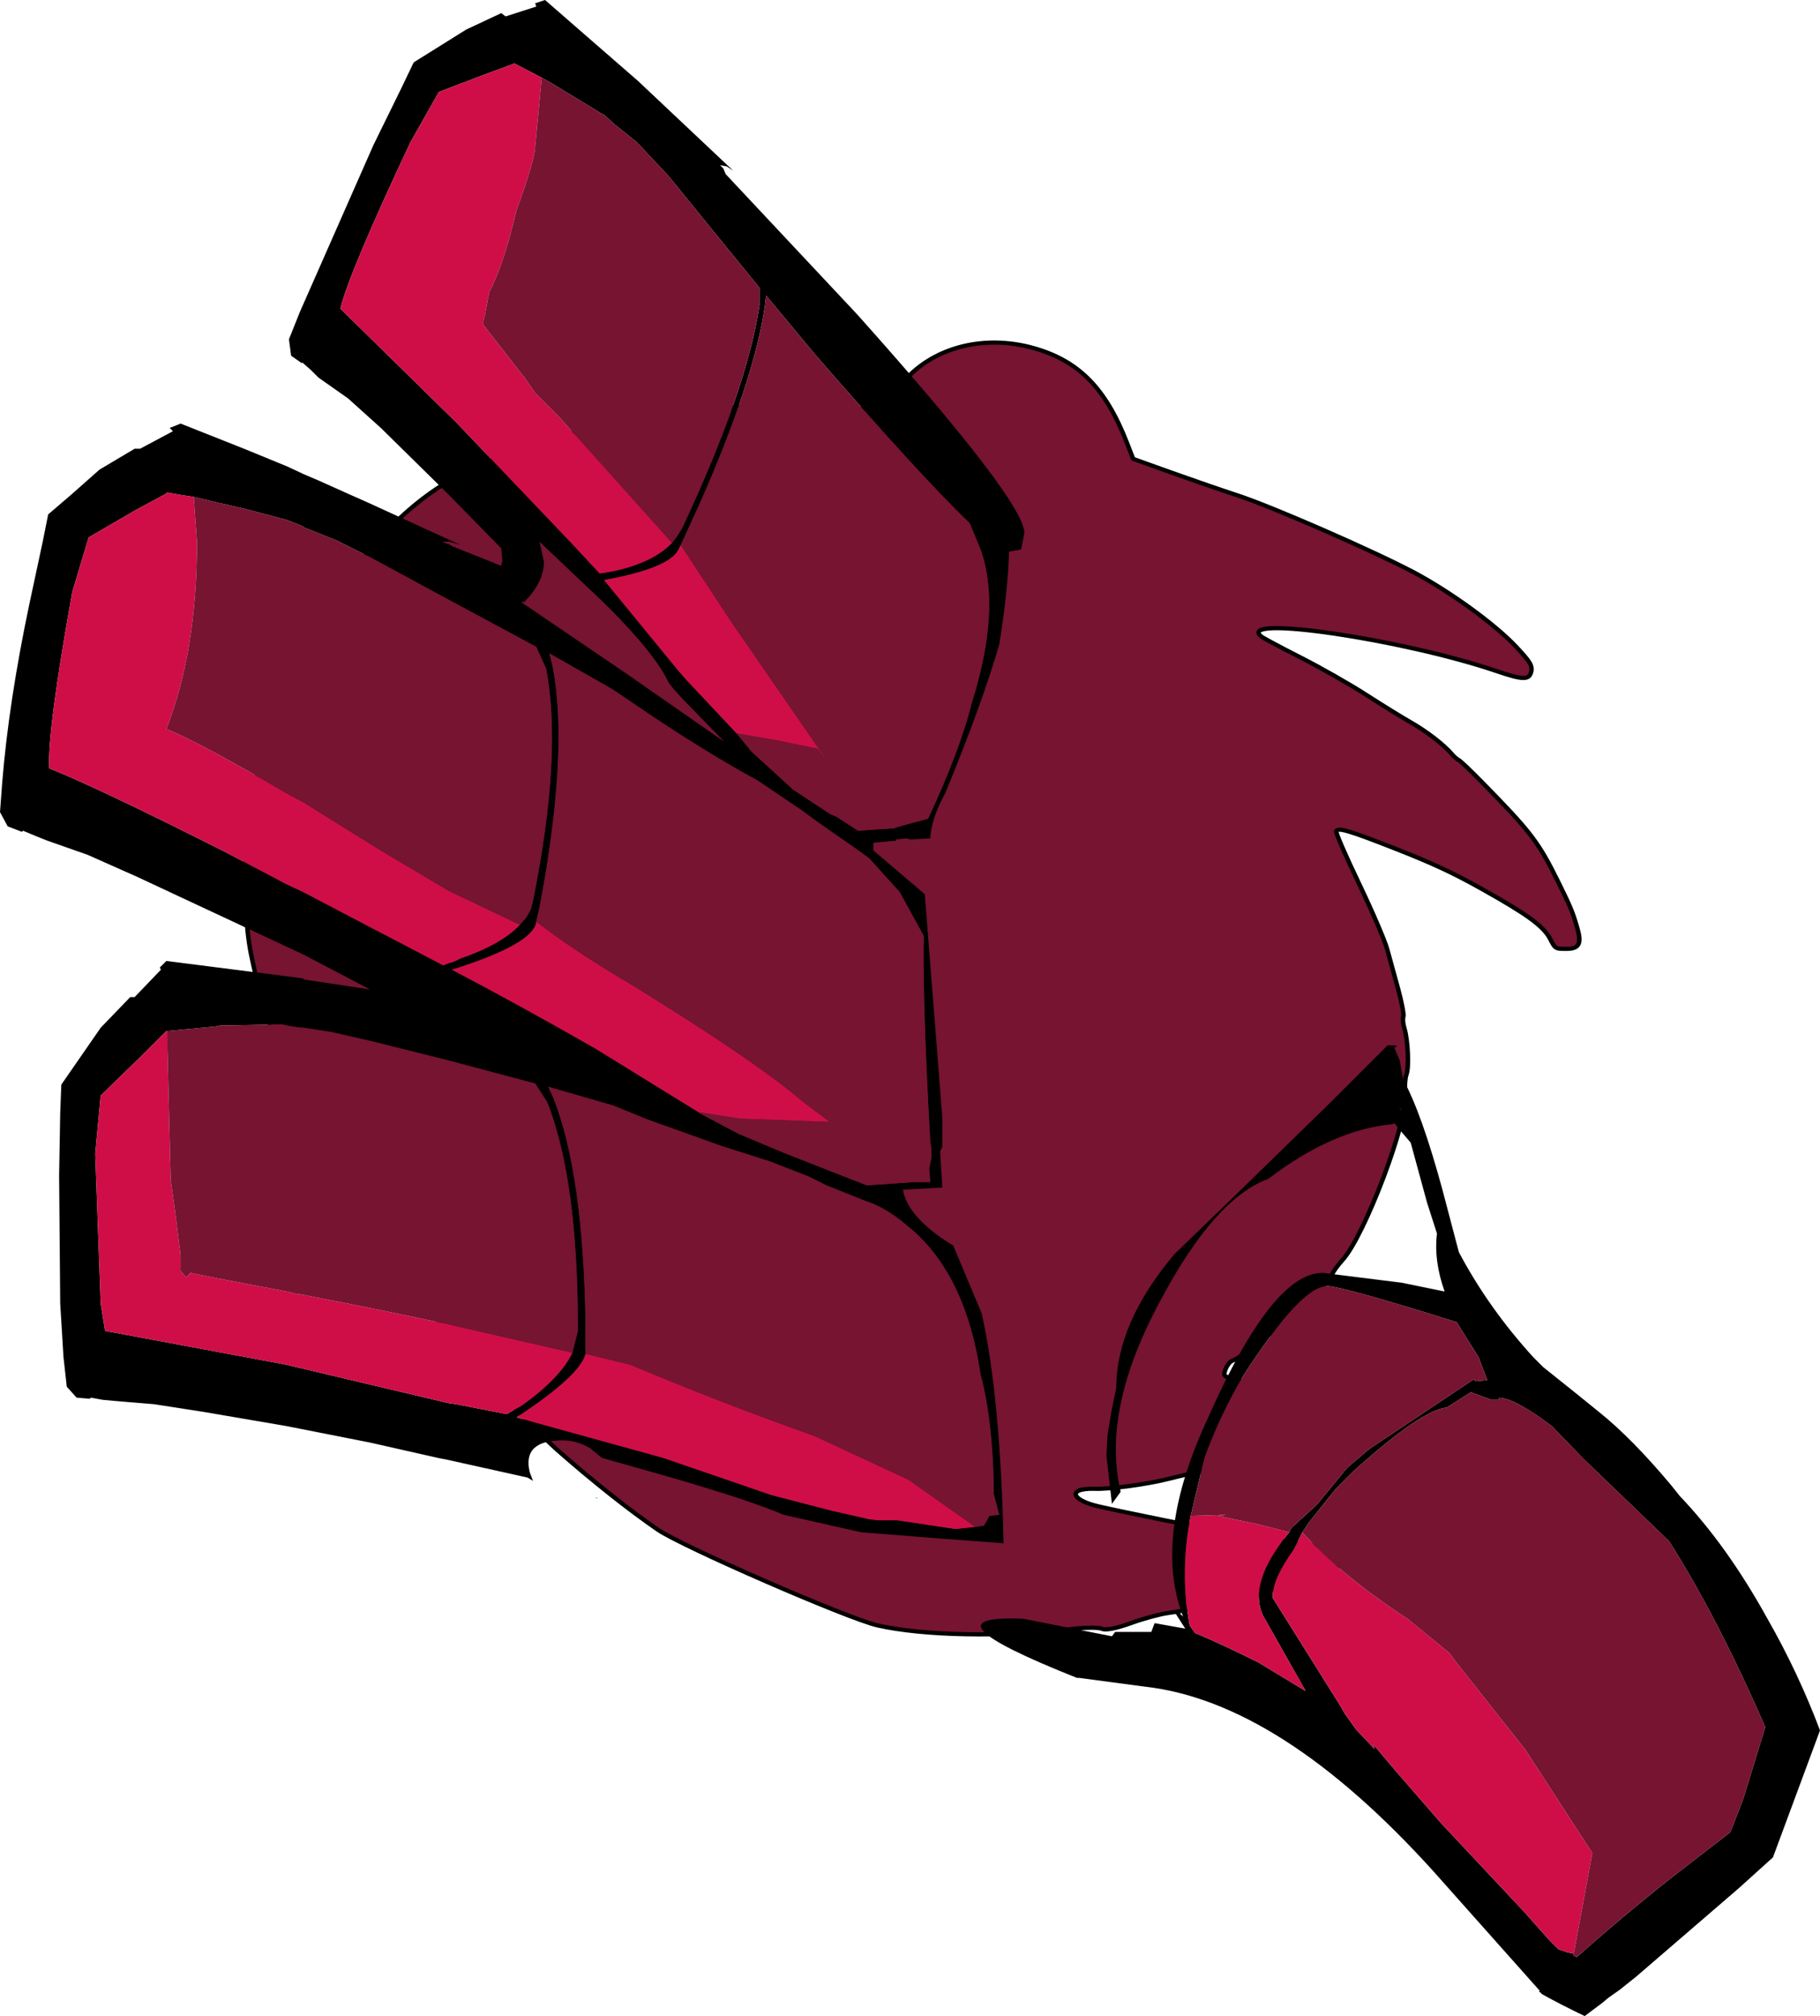 <?xml version='1.0' encoding='ASCII' standalone='yes'?>
<svg xmlns="http://www.w3.org/2000/svg" xmlns:xlink="http://www.w3.org/1999/xlink" version="1.1" width="8315.0px" height="9210.0px">
  <g>
    <g transform="translate( 1050,  -800) scale(1.06 1.0)  rotate(0 0 0)">
  <sodipodi:namedview xmlns:sodipodi="http://sodipodi.sourceforge.net/DTD/sodipodi-0.dtd" xmlns:inkscape="http://www.inkscape.org/namespaces/inkscape" pagecolor="#ffffff" bordercolor="#666666" borderopacity="1" objecttolerance="10" gridtolerance="10" guidetolerance="10" inkscape:pageopacity="0" inkscape:pageshadow="2" inkscape:window-width="1920" inkscape:window-height="1017" id="namedview48" showgrid="false" inkscape:zoom="0.079911252" inkscape:cx="3438.9495" inkscape:cy="5266.2848" inkscape:window-x="-8" inkscape:window-y="-8" inkscape:window-maximized="1" inkscape:current-layer="svg46" inkscape:document-rotation="0"/>
  <defs id="defs44">
    <linearGradient gradientTransform="matrix(0.94,-3.38,1.47,0.41,-2345,-2075)" gradientUnits="userSpaceOnUse" id="gradient0" spreadMethod="pad" x1="-819.2" x2="819.2">
      <stop offset="0.0" stop-color="#635b58" id="stop34"/>
      <stop offset="1.0" stop-color="#d3cebc" id="stop36"/>
    </linearGradient>
    <linearGradient gradientTransform="matrix(0.76,-3.38,1.18,0.41,-1620,-2075)" gradientUnits="userSpaceOnUse" id="gradient1" spreadMethod="pad" x1="-819.2" x2="819.2">
      <stop offset="0.0" stop-color="#635b58" id="stop39"/>
      <stop offset="1.0" stop-color="#d3cebc" id="stop41"/>
    </linearGradient>
    <linearGradient gradientTransform="matrix(0.94,-3.38,1.47,0.41,3960,-7135)" gradientUnits="userSpaceOnUse" id="gradient0-3" spreadMethod="pad" x1="-819.2" x2="819.2">
      <stop offset="0.0" stop-color="#635b58" id="stop26"/>
      <stop offset="1.0" stop-color="#d3cebc" id="stop28"/>
    </linearGradient>
    <linearGradient gradientTransform="matrix(0.96,-3.51,1.5,0.42,7060,-625)" gradientUnits="userSpaceOnUse" id="gradient0-5" spreadMethod="pad" x1="-819.2" x2="819.2">
      <stop offset="0.0" stop-color="#635b58" id="stop34-0"/>
      <stop offset="1.0" stop-color="#d3cebc" id="stop36-1"/>
    </linearGradient>
    <linearGradient gradientTransform="matrix(0.67,-2.44,1.04,0.29,7040,440)" gradientUnits="userSpaceOnUse" id="gradient1-8" spreadMethod="pad" x1="-819.2" x2="819.2">
      <stop offset="0.0" stop-color="#635b58" id="stop39-2"/>
      <stop offset="1.0" stop-color="#d3cebc" id="stop41-4"/>
    </linearGradient>
    <linearGradient gradientTransform="matrix(0.94,-3.38,1.47,0.41,-7059.505,-5689.331)" gradientUnits="userSpaceOnUse" id="gradient0-7" spreadMethod="pad" x1="-819.2" x2="819.2">
      <stop offset="0.0" stop-color="#635b58" id="stop22"/>
      <stop offset="1.0" stop-color="#d3cebc" id="stop24"/>
    </linearGradient>
    <linearGradient gradientTransform="matrix(0.96,-3.51,1.5,0.42,7060,-625)" gradientUnits="userSpaceOnUse" id="gradient0-0" spreadMethod="pad" x1="-819.2" x2="819.2">
      <stop offset="0.0" stop-color="#635b58" id="stop34-4"/>
      <stop offset="1.0" stop-color="#d3cebc" id="stop36-4"/>
    </linearGradient>
    <linearGradient gradientTransform="matrix(0.67,-2.44,1.04,0.29,7040,440)" gradientUnits="userSpaceOnUse" id="gradient1-4" spreadMethod="pad" x1="-819.2" x2="819.2">
      <stop offset="0.0" stop-color="#635b58" id="stop39-3"/>
      <stop offset="1.0" stop-color="#d3cebc" id="stop41-8"/>
    </linearGradient>
  </defs>
  <path style="color:#000000;font-style:normal;font-variant:normal;font-weight:normal;font-stretch:normal;font-size:medium;line-height:normal;font-family:sans-serif;font-variant-ligatures:normal;font-variant-position:normal;font-variant-caps:normal;font-variant-numeric:normal;font-variant-alternates:normal;font-variant-east-asian:normal;font-feature-settings:normal;font-variation-settings:normal;text-indent:0;text-align:start;text-decoration:none;text-decoration-line:none;text-decoration-style:solid;text-decoration-color:#000000;letter-spacing:normal;word-spacing:normal;text-transform:none;writing-mode:lr-tb;direction:ltr;text-orientation:mixed;dominant-baseline:auto;baseline-shift:baseline;text-anchor:start;white-space:normal;shape-padding:0;shape-margin:0;inline-size:0;clip-rule:nonzero;display:inline;overflow:visible;visibility:visible;isolation:auto;mix-blend-mode:normal;color-interpolation:sRGB;color-interpolation-filters:linearRGB;solid-color:#000000;solid-opacity:1;vector-effect:none;fill:#761432;fill-opacity:1;fill-rule:nonzero;stroke:none;stroke-width:19.022;stroke-linecap:butt;stroke-linejoin:miter;stroke-miterlimit:4;stroke-dasharray:none;stroke-dashoffset:0;stroke-opacity:1;color-rendering:auto;image-rendering:auto;shape-rendering:auto;text-rendering:auto;enable-background:accumulate;stop-color:#000000" d="m 4832.286,7890 c -9.379,-16.393 -24.149,-21.167 -69.798,-22.56 -31.846,-0.972 -102.683,-9.507 -157.417,-18.968 -54.733,-9.461 -136.499,-22.909 -181.702,-29.883 -45.203,-6.975 -107.78,-16.665 -139.061,-21.533 -60.604,-9.433 -434.265,-89.486 -543.203,-116.376 -78.766,-19.443 -117.584,-53.381 -81.534,-71.283 11.675,-5.798 41.224,-9.516 65.666,-8.264 63.525,3.255 229.4,-20.338 324.199,-46.112 44.581,-12.12 106.839,-27.166 138.352,-33.434 116.778,-23.228 268.942,-63.511 271.92,-71.987 1.691,-4.812 46.726,-25.467 100.078,-45.9 87.576,-33.54 168.763,-71.466 256.651,-119.891 30.809,-16.976 31.039,-17.734 15.464,-51.164 -12.409,-26.634 -28.68,-39.354 -75.641,-59.135 -32.907,-13.861 -75.934,-24.759 -95.615,-24.217 -50.424,1.387 -267.023,-30.103 -328.569,-47.769 -50.607,-14.526 -51.275,-15.3 -40.27,-46.623 6.155,-17.518 18.898,-34.738 28.318,-38.266 19.402,-7.266 48.626,-28.638 105.207,-76.941 21.453,-18.314 58.568,-47.358 82.478,-64.541 23.91,-17.184 49.322,-37.199 56.47,-44.48 17.772,-18.099 80.758,-83.594 133.976,-139.311 24.244,-25.383 47.62,-56.224 51.946,-68.537 4.326,-12.312 24.757,-42.2 45.403,-66.418 96.15,-112.786 282.732,-635.35 270.447,-757.443 -3.23,-32.102 -1.006,-72.3 4.943,-89.328 12.175,-34.841 7.198,-157.159 -8.644,-212.538 -5.74,-20.066 -7.782,-44.069 -4.539,-53.34 3.244,-9.271 -6.814,-65.952 -22.352,-125.956 -15.537,-60.004 -36.775,-141.851 -47.194,-181.882 -10.419,-40.031 -65.061,-174.731 -121.426,-299.332 -56.365,-124.602 -100.524,-232.182 -98.13,-239.068 6.691,-19.27 55.589,-3.713 269.72,85.811 149.731,62.6 236.315,105.585 357.522,177.495 198.545,117.793 266.246,170.279 294.773,228.529 21.94,44.798 22.73,45.319 68.839,45.394 55.337,0.09 67.463,-22.734 48.909,-92.052 -20.012,-74.769 -28.867,-97.581 -82.779,-213.274 -86.238,-185.061 -116.826,-227.389 -333.101,-460.944 -46.396,-50.103 -89.695,-93.554 -96.22,-96.557 -6.525,-3.003 -19.099,-14.514 -27.941,-25.579 -34.595,-43.292 -110.091,-105.265 -178.324,-146.383 -39.327,-23.699 -127.111,-81.153 -195.075,-127.677 -67.964,-46.523 -194.188,-122.611 -280.498,-169.084 -86.31,-46.473 -162.605,-89.677 -169.545,-96.009 -108.778,-99.254 609.79,12.857 1013.494,158.125 115.997,41.74 141.869,42.212 150.534,2.748 5.915,-26.939 -4.275,-44.805 -64.472,-113.044 -91.111,-103.283 -288.606,-255.171 -445.735,-342.805 -175.483,-97.869 -607.439,-297.716 -752.347,-348.076 -68.004,-23.634 -197.745,-71.079 -288.313,-105.432 l -164.67,-62.46 -26.962,-73.45 c -92.23,-251.255 -207.954,-375.313 -404.226,-433.337 -246.319,-72.82 -496.128,20.165 -604.398,224.971 -13.596,25.719 -29.662,50.075 -35.702,54.126 -6.04,4.05 -81.21,2.375 -167.043,-3.723 -619.934,-44.044 -1181.329,56.641 -1643.646,294.783 -217.805,112.194 -415.762,322.037 -607.046,643.497 -82.57,138.763 -97.371,172.65 -188.577,431.755 -92.162,261.82 -130.211,405.64 -134.46,508.23 -0.861,20.776 -6.492,90.281 -12.513,154.457 -11.076,118.031 -0.319,342.562 21.969,458.562 48.671,253.316 111.367,441.081 269.317,806.561 142.548,329.841 296.507,570.616 634.373,992.086 38.229,47.689 79.852,99.946 92.495,116.127 52.614,67.338 257.796,290.765 322.974,351.695 150.031,140.25 310.869,275.533 434.169,365.184 106.216,77.23 821.03,407.265 947.87,437.639 198.234,47.47 539.031,54.354 831.345,16.791 59.397,-7.633 119.947,-8.376 134.555,-1.653 17.501,8.055 60.637,-0.772 126.466,-25.88 54.948,-20.958 126.758,-41.601 159.576,-45.874 81.586,-10.622 325.821,-65.855 394.322,-89.175 30.804,-10.487 99.101,-30.945 151.772,-45.461 52.67,-14.517 114.01,-37.176 136.309,-50.354 22.3,-13.178 56.644,-31.366 76.32,-40.418 41.984,-19.315 45.454,-25.586 29.548,-53.389 z" id="path856"/>
  <path style="color:#000000;font-style:normal;font-variant:normal;font-weight:normal;font-stretch:normal;font-size:medium;line-height:normal;font-family:sans-serif;font-variant-ligatures:normal;font-variant-position:normal;font-variant-caps:normal;font-variant-numeric:normal;font-variant-alternates:normal;font-variant-east-asian:normal;font-feature-settings:normal;font-variation-settings:normal;text-indent:0;text-align:start;text-decoration:none;text-decoration-line:none;text-decoration-style:solid;text-decoration-color:#000000;letter-spacing:normal;word-spacing:normal;text-transform:none;writing-mode:lr-tb;direction:ltr;text-orientation:mixed;dominant-baseline:auto;baseline-shift:baseline;text-anchor:start;white-space:normal;shape-padding:0;shape-margin:0;inline-size:0;clip-rule:nonzero;display:inline;overflow:visible;visibility:visible;isolation:auto;mix-blend-mode:normal;color-interpolation:sRGB;color-interpolation-filters:linearRGB;solid-color:#000000;solid-opacity:1;vector-effect:none;fill:#000000;fill-opacity:1;fill-rule:nonzero;stroke:none;stroke-linecap:butt;stroke-linejoin:miter;stroke-miterlimit:4;stroke-dasharray:none;stroke-dashoffset:0;stroke-opacity:1;color-rendering:auto;image-rendering:auto;shape-rendering:auto;text-rendering:auto;enable-background:accumulate;stop-color:#000000" d="m 3301.734,2355.434 c -191.446,-2.209 -365.889,91.197 -452.248,254.555 -6.654,12.588 -13.955,24.903 -20.217,34.397 -3.131,4.747 -6.012,8.796 -8.33,11.734 -1.887,2.392 -2.958,3.324 -3.293,3.697 -0.533,0.2 -1.096,0.449 -1.959,0.551 -2.356,0.278 -5.937,0.519 -10.4,0.672 -8.926,0.306 -21.454,0.29 -36.482,-0.045 -30.058,-0.67 -70.2,-2.605 -112.982,-5.644 -621.361,-44.146 -1184.541,56.737 -1648.674,295.815 v 0 c -220.012,113.33 -419.035,324.713 -610.863,647.088 -82.662,138.918 -98.148,174.297 -189.375,433.461 -92.252,262.076 -130.66,406.425 -134.99,510.994 -0.826,19.938 -6.467,89.874 -12.48,153.963 -11.234,119.718 -0.512,343.568 22.098,461.244 48.792,253.947 111.871,442.811 269.928,808.539 142.868,330.583 297.592,572.513 635.682,994.262 38.216,47.672 79.898,100.006 92.422,116.035 53.715,68.748 257.594,290.736 323.973,352.787 150.279,140.482 311.274,275.914 435.072,365.928 28.052,20.397 92.32,55.147 176.391,97.492 84.071,42.346 187.418,91.825 291.416,139.842 103.998,48.017 208.633,94.566 295.287,131.045 86.654,36.479 154.618,62.788 188.154,70.818 200.432,47.997 541.385,54.675 834.771,16.975 29.332,-3.769 59.039,-5.839 82.978,-6.133 11.97,-0.147 22.509,0.153 30.701,0.869 8.193,0.716 14.363,2.207 15.688,2.817 12.645,5.82 28.974,4.682 50.992,0.176 22.018,-4.506 49.624,-13.14 82.838,-25.809 54.313,-20.716 126.725,-41.332 157.416,-45.328 83.362,-10.853 325.465,-65.537 396.158,-89.603 30.316,-10.321 98.74,-30.829 151.234,-45.297 53.291,-14.688 113.856,-36.699 138.621,-51.334 21.918,-12.952 56.356,-31.178 75.455,-39.965 21.256,-9.779 34.237,-15.634 40.83,-27.547 3.296,-5.956 3.603,-13.179 1.941,-19.533 -1.662,-6.354 -4.816,-12.458 -8.943,-19.672 -5.56,-9.719 -14.33,-17.258 -26.627,-21.232 -12.297,-3.975 -28.011,-5.406 -51.135,-6.111 -30.579,-0.933 -101.766,-9.444 -156.088,-18.834 -54.809,-9.474 -136.555,-22.918 -181.871,-29.91 -45.198,-6.974 -107.778,-16.664 -139.049,-21.531 -58.394,-9.089 -434.097,-89.483 -542.387,-116.213 -38.486,-9.5 -67.02,-22.934 -79.842,-34.145 -6.411,-5.605 -8.066,-10.007 -8.012,-11.633 0.054,-1.626 0.94,-4.113 8.271,-7.754 3.7,-1.837 13.663,-4.431 25.002,-5.857 11.339,-1.427 24.401,-2.017 35.945,-1.426 66.715,3.418 231.091,-20.307 327.182,-46.432 44.341,-12.055 106.706,-27.116 137.713,-33.283 58.646,-11.665 125.995,-27.571 179.213,-41.66 26.609,-7.044 49.659,-13.624 66.451,-19.047 8.396,-2.712 15.199,-5.115 20.324,-7.262 2.563,-1.074 4.686,-2.056 6.625,-3.193 1.899,-1.114 4.23,-1.132 6.289,-6.715 -1.423,3.84 -1.682,2.473 -0.729,1.795 1,-0.712 2.883,-1.878 5.346,-3.242 4.926,-2.729 12.239,-6.34 21.176,-10.44 17.874,-8.198 42.337,-18.417 68.848,-28.57 87.979,-33.694 169.622,-71.836 257.84,-120.443 7.724,-4.256 13.692,-7.529 18.596,-11.084 4.904,-3.556 9.231,-7.911 11.043,-13.906 1.812,-5.995 0.712,-11.929 -1.26,-17.814 -1.971,-5.886 -4.981,-12.327 -8.885,-20.705 -6.632,-14.234 -14.996,-25.738 -27.627,-35.613 -12.631,-9.875 -29.153,-18.249 -52.943,-28.27 -33.997,-14.32 -76,-25.608 -99.568,-24.959 -22.86,0.629 -90.535,-6.766 -158.484,-16.645 -67.95,-9.879 -137.829,-22.329 -167.199,-30.76 -25.271,-7.254 -37.361,-12.577 -38.666,-14.088 -0.652,-0.755 -0.76,-0.343 -0.287,-3.549 0.473,-3.206 2.294,-8.901 5.031,-16.691 2.72,-7.742 7.073,-15.748 11.607,-21.875 4.535,-6.127 9.805,-10.161 11.074,-10.637 22.201,-8.314 51.288,-30.16 108.045,-78.613 21.11,-18.021 58.28,-47.111 81.853,-64.053 v 0 c 24.159,-17.363 48.768,-36.437 57.705,-45.539 17.937,-18.267 80.831,-83.669 134.066,-139.404 12.396,-12.979 24.484,-27.248 34.145,-39.994 9.66,-12.746 16.781,-23.091 19.896,-31.959 1.409,-4.009 7.439,-14.796 15.461,-26.531 8.022,-11.735 18.133,-25.052 28.207,-36.869 25.404,-29.8 54.965,-83.844 85.945,-150.947 30.98,-67.103 63.013,-147.026 91.66,-227.258 28.647,-80.232 53.898,-160.742 71.268,-229.068 17.37,-68.327 27.178,-123.711 23.799,-157.293 -3.107,-30.883 -0.196,-71.913 4.459,-85.238 7.364,-21.073 8.432,-59.719 6.709,-102.09 -1.724,-42.37 -6.83,-86.984 -15.188,-116.201 -2.676,-9.356 -4.54,-19.894 -5.307,-28.908 -0.767,-9.014 0.03,-17.043 0.602,-18.676 2.315,-6.615 1.319,-11.249 0.551,-19.209 -0.769,-7.96 -2.243,-17.97 -4.297,-29.547 -4.109,-23.154 -10.551,-52.501 -18.377,-82.725 -15.538,-60.008 -36.776,-141.854 -47.197,-181.894 -5.576,-21.421 -21.81,-64.742 -43.873,-119.131 -22.063,-54.389 -49.855,-119.305 -78.092,-181.726 -28.143,-62.214 -53.243,-120.189 -70.967,-163.369 -8.862,-21.59 -15.885,-39.499 -20.484,-52.266 -2.3,-6.383 -3.997,-11.504 -4.977,-14.965 -0.245,-0.864 -0.301,-1.222 -0.453,-1.852 0.807,-0.246 2.166,-0.541 4.781,-0.498 6.933,0.115 19.945,2.754 39.49,8.973 39.09,12.437 104.857,38.676 211.865,83.414 149.506,62.506 235.411,105.156 356.338,176.9 198.295,117.645 264.178,169.593 291.084,224.531 10.983,22.426 16.744,35.366 28.662,43.225 11.918,7.859 25.613,7.461 48.703,7.498 14.489,0.024 26.646,-1.37 36.928,-5.195 10.282,-3.825 18.717,-10.567 23.65,-19.852 9.867,-18.57 7.013,-43.566 -2.465,-78.977 -20.069,-74.979 -29.4,-99.065 -83.346,-214.83 -86.367,-185.339 -118.384,-229.743 -334.744,-463.391 -23.269,-25.128 -45.75,-48.577 -63.303,-66.191 -8.777,-8.807 -16.31,-16.149 -22.17,-21.574 -2.93,-2.712 -5.434,-4.939 -7.553,-6.695 -2.119,-1.756 -3.238,-2.912 -6.195,-4.274 -1.178,-0.542 -5.965,-3.846 -10.656,-8.141 -4.691,-4.295 -9.779,-9.663 -13.832,-14.734 -36.045,-45.105 -111.649,-106.894 -180.844,-148.592 -38.865,-23.421 -126.785,-80.95 -194.611,-127.379 -68.505,-46.893 -194.644,-122.917 -281.361,-169.609 -43.102,-23.208 -83.711,-45.604 -114.359,-62.959 -15.324,-8.678 -28.165,-16.1 -37.533,-21.701 -4.684,-2.801 -8.503,-5.151 -11.277,-6.936 -2.774,-1.785 -4.823,-3.382 -4.475,-3.064 -6,-5.475 -7.86,-9.642 -7.963,-10.41 -0.103,-0.768 -0.864,-0.185 2.285,-2.117 6.299,-3.864 26.571,-7.957 55.156,-8.533 57.171,-1.153 149.248,8.005 257.211,24.85 215.927,33.689 496.28,98.022 697.174,170.31 58.2,20.942 93.667,31.93 118.564,32.385 12.449,0.227 23.015,-2.603 30.646,-9.391 7.631,-6.788 11.454,-16.318 13.834,-27.156 3.297,-15.017 1.631,-30.07 -8.473,-47.785 -10.103,-17.715 -27.962,-39.361 -58.156,-73.59 -92.561,-104.927 -289.983,-256.559 -448.234,-344.818 -176.471,-98.42 -607.115,-297.757 -753.857,-348.754 -67.819,-23.57 -197.595,-71.027 -288.062,-105.342 l -160.611,-60.92 -25.467,-69.373 c -92.768,-252.72 -211.625,-380.401 -410.457,-439.182 -54.711,-16.174 -109.649,-24.288 -163.254,-24.906 z m -0.145,18.953 c 51.791,0.634 104.952,8.511 158.006,24.195 193.713,57.267 306.302,177.705 397.994,427.494 l 28.457,77.525 168.73,64 v 0 c 90.67,34.392 220.374,81.825 288.562,105.523 v 0 c 143.074,49.723 576.342,250.081 750.836,347.399 156.007,87.008 353.574,239.153 443.234,340.791 30.002,34.01 47.336,55.417 55.898,70.43 8.562,15.013 9.034,22.361 6.416,34.283 -1.953,8.894 -4.613,14.103 -7.895,17.021 -3.281,2.919 -8.058,4.761 -17.66,4.586 -19.204,-0.351 -54.672,-10.468 -112.469,-31.266 -202.81,-72.979 -483.593,-137.335 -700.682,-171.205 -108.544,-16.935 -200.945,-26.276 -260.527,-25.074 -29.791,0.601 -50.965,2.9 -64.719,11.336 -6.877,4.218 -12.319,12.427 -11.193,20.85 1.125,8.423 6.399,15.012 13.996,21.943 2.083,1.901 3.938,3.038 7.002,5.01 3.064,1.971 7.015,4.399 11.809,7.266 9.586,5.732 22.516,13.202 37.922,21.926 30.812,17.448 71.505,39.891 114.713,63.156 85.903,46.253 212.213,122.404 279.637,168.557 68.102,46.618 155.749,103.998 195.537,127.975 67.27,40.538 142.656,102.695 175.803,144.174 v 0 c 4.79,5.994 10.41,11.911 15.848,16.889 5.437,4.978 10.2,8.93 15.547,11.391 -1.326,-0.61 0.335,0.25 2.014,1.641 1.679,1.391 3.992,3.442 6.764,6.008 5.544,5.133 12.958,12.347 21.621,21.041 17.326,17.387 39.693,40.715 62.82,65.689 216.189,233.463 245.348,273.716 331.457,458.5 53.878,115.62 62.257,137.158 82.213,211.717 9.076,33.907 9.435,54.982 4.043,65.131 -2.696,5.074 -6.511,8.356 -13.486,10.951 -6.976,2.595 -17.084,4.021 -30.264,4 -23.019,-0.037 -32.774,-0.735 -38.264,-4.356 -5.49,-3.62 -11.092,-13.339 -22.049,-35.711 -30.149,-61.561 -99.667,-114.584 -298.463,-232.525 -121.485,-72.075 -208.748,-115.395 -358.705,-178.09 -107.122,-44.786 -172.871,-71.087 -213.435,-83.992 -20.282,-6.453 -34.133,-9.686 -44.941,-9.865 -5.404,-0.09 -10.26,0.574 -14.668,2.863 -4.408,2.289 -7.838,6.546 -9.328,10.838 -1.523,4.384 -0.602,5.431 -0.301,7.182 0.301,1.751 0.753,3.554 1.351,5.668 1.197,4.228 2.999,9.615 5.383,16.232 4.768,13.235 11.859,31.3 20.783,53.041 17.848,43.482 43.011,101.597 71.232,163.984 28.128,62.18 55.841,126.918 77.795,181.037 21.954,54.119 38.248,98.162 43.092,116.772 10.417,40.022 31.655,121.871 47.191,181.871 7.711,29.781 14.069,58.776 18.062,81.281 1.997,11.253 3.401,20.901 4.092,28.051 0.69,7.15 -0.265,13.079 0.428,11.1 -2.672,7.638 -2.478,16.246 -1.6,26.568 0.878,10.322 2.907,21.817 5.971,32.527 7.484,26.163 12.789,70.399 14.471,111.742 1.682,41.344 -0.849,81.275 -5.66,95.043 v 0 c -7.242,20.731 -8.781,60.094 -5.428,93.416 2.764,27.465 -6.145,83.186 -23.309,150.703 -17.164,67.517 -42.264,147.588 -70.746,227.357 -28.482,79.769 -60.353,159.268 -91.016,225.682 -30.662,66.414 -60.482,119.985 -83.152,146.578 v 0 c -10.571,12.4 -20.999,26.135 -29.436,38.477 -8.436,12.341 -14.786,22.656 -17.703,30.959 -1.21,3.445 -7.939,14.677 -17.109,26.775 -9.17,12.099 -20.893,25.942 -32.74,38.346 -53.2,55.698 -116.279,121.286 -133.885,139.217 -5.36,5.458 -31.573,26.415 -55.234,43.42 -24.247,17.425 -61.307,46.422 -83.103,65.029 -56.404,48.152 -85.764,69.05 -102.367,75.268 -8.151,3.052 -13.963,9.393 -19.693,17.137 -5.731,7.744 -10.827,17.106 -14.262,26.883 -2.765,7.871 -4.989,14.019 -5.904,20.221 -0.915,6.202 0.244,13.591 4.709,18.76 8.93,10.338 22.478,12.665 47.815,19.938 32.177,9.236 101.368,21.363 169.711,31.299 68.343,9.936 134.18,17.594 161.744,16.836 15.793,-0.434 59.845,10.073 91.662,23.475 23.171,9.76 38.265,17.636 48.611,25.725 10.347,8.089 16.323,16.262 22.1,28.662 3.884,8.337 6.687,14.526 8.09,18.715 1.403,4.189 1.239,5.775 1.09,6.269 -0.149,0.495 -0.684,1.602 -4.002,4.008 -3.318,2.406 -8.929,5.592 -16.609,9.824 -87.557,48.244 -168.29,85.954 -255.463,119.34 -26.841,10.28 -51.572,20.604 -69.977,29.045 -9.202,4.22 -16.8,7.952 -22.461,11.088 -2.83,1.568 -5.16,2.964 -7.154,4.383 -1.579,1.123 -3.174,1.401 -4.785,4.309 -0.791,0.427 -1.918,1.003 -3.725,1.76 -4.223,1.769 -10.707,4.085 -18.82,6.705 -16.226,5.24 -39.073,11.77 -65.475,18.76 -52.803,13.979 -119.922,29.83 -178.055,41.393 -32.018,6.368 -94.171,21.398 -138.992,33.584 -93.506,25.422 -260.883,48.882 -321.217,45.791 -12.897,-0.661 -26.83,-0.02 -39.295,1.549 -12.465,1.569 -23.113,3.735 -31.088,7.695 -10.694,5.31 -18.475,13.778 -18.82,24.158 -0.345,10.38 5.869,19.036 14.502,26.584 17.266,15.095 47.523,28.348 87.803,38.291 109.587,27.05 481.205,106.764 544.019,116.541 31.29,4.87 93.867,14.559 139.074,21.535 45.091,6.957 126.874,20.407 181.531,29.855 55.144,9.532 125.635,18.093 158.748,19.104 22.524,0.687 37.02,2.338 45.865,5.197 8.845,2.859 12.149,5.904 15.967,12.578 3.826,6.688 6.202,11.794 7.051,15.039 0.849,3.245 0.649,4.009 -0.182,5.51 -1.662,3.002 -11.41,9.941 -32.137,19.477 -20.253,9.317 -54.502,27.468 -77.184,40.871 -19.834,11.721 -81.948,35.026 -133.998,49.371 -52.846,14.565 -121.017,34.974 -152.309,45.627 -66.309,22.574 -312.676,78.358 -392.486,88.748 -34.947,4.55 -106.155,25.218 -161.738,46.418 -32.614,12.439 -59.491,20.774 -79.873,24.945 -20.382,4.171 -34.371,3.417 -39.227,1.182 -5.979,-2.752 -12.857,-3.689 -21.982,-4.486 -9.125,-0.797 -20.174,-1.092 -32.592,-0.939 -24.837,0.305 -55.103,2.422 -85.168,6.285 -291.241,37.424 -631.882,30.337 -827.918,-16.607 -29.884,-7.156 -98.836,-33.491 -185.203,-69.85 -86.367,-36.359 -190.858,-82.841 -294.695,-130.783 -103.837,-47.943 -207.038,-97.355 -290.832,-139.56 -83.794,-42.206 -148.706,-77.67 -173.762,-95.889 -122.801,-89.289 -283.485,-224.422 -433.268,-364.44 -63.98,-59.809 -270.463,-284.674 -321.975,-350.601 -12.762,-16.333 -54.325,-68.515 -92.568,-116.221 C 664.345,6527.627 511.151,6288.008 368.924,5958.908 211.081,5593.676 148.765,5407.01 100.215,5154.324 78.249,5040.001 67.458,4814.789 78.375,4698.445 c 6.03,-64.263 11.651,-133.338 12.547,-154.951 4.166,-100.612 41.858,-243.9 133.93,-505.465 91.186,-259.046 105.302,-291.444 187.779,-430.051 190.739,-320.545 387.628,-528.847 603.227,-639.904 460.501,-237.207 1020.11,-337.695 1638.617,-293.752 43.051,3.058 83.411,5.01 113.906,5.689 15.248,0.34 28.009,0.365 37.559,0.037 4.774,-0.164 8.727,-0.409 11.973,-0.791 3.246,-0.382 4.906,0.332 9.576,-2.799 v 0 c 3.552,-2.382 5.567,-4.985 8.385,-8.557 2.818,-3.572 5.936,-7.979 9.275,-13.043 6.68,-10.127 14.213,-22.849 21.154,-35.98 82.813,-156.651 250.318,-246.755 435.287,-244.49 z m 1476.758,2223.553 c 0.01,0.045 -0.134,0.48 -0.141,0.578 -0.01,-0.03 -0.034,-0.131 -0.039,-0.158 -0.055,-0.321 0.132,-0.63 0.18,-0.42 z M 4452.582,7442.916 c 0.344,-0.214 0.39,0.232 0.053,0.43 -0.096,0.056 -0.49,0.222 -0.621,0.293 0.219,-0.336 0.434,-0.64 0.568,-0.723 z m -0.58,0.738 c -0.422,0.762 -0.843,1.585 -1.268,2.793 0.518,-1.474 0.925,-2.261 1.268,-2.793 z" id="path858"/>
</g>
    <g>
  <sodipodi:namedview xmlns:sodipodi="http://sodipodi.sourceforge.net/DTD/sodipodi-0.dtd" xmlns:inkscape="http://www.inkscape.org/namespaces/inkscape" pagecolor="#ffffff" bordercolor="#666666" borderopacity="1" objecttolerance="10" gridtolerance="10" guidetolerance="10" inkscape:pageopacity="0" inkscape:pageshadow="2" inkscape:window-width="1920" inkscape:window-height="1017" id="namedview48" showgrid="false" inkscape:zoom="0.092290988" inkscape:cx="4157.5" inkscape:cy="4605" inkscape:window-x="-8" inkscape:window-y="-8" inkscape:window-maximized="1" inkscape:current-layer="svg46"/>
  <path d="m 6395,5060 v 5 l 10,10 -10,-15 m 0,-215 15,85 q 85,155 180,505 l 75,285 q 135,255 340,480 l 45,45 150,120 105,85 q 150,120 330,335 l 40,50 q 215,225 400,560 140,245 240,510 l -215,580 -155,140 -470,405 -75,60 -50,35 -30,25 -80,60 q -105,-50 -195,-100 l -10,-10 h -5 l 5,-5 -485,-545 Q 5850,7775 5230,7705 l -300,-40 h -10 q -730,-290 -245,-270 l 405,80 15,-20 h 165 l 15,-40 140,25 -45,-70 5,-15 30,30 q -140,-365 115,-910 295,-665 525,-660 l 360,45 195,40 q -50,-140 -35,-265 l -45,-140 -75,-275 -60,-70 -15,-20 -5,5 q -275,25 -570,250 -245,90 -490,550 -275,505 -185,880 l -40,55 -25,-220 5,-95 20,-120 20,-95 q 0,-295 265,-610 l 315,-305 405,-395 255,-255 q 65,0 30,10 l 25,60 m -505,2155 10,-20 115,-105 25,-30 115,-140 100,-85 480,-320 5,10 55,-5 -40,-105 -100,-160 q -510,-160 -590,-165 -120,0 -385,410 -105,180 -175,370 l -20,80 -45,190 q -40,195 -20,405 l 15,95 25,35 q 120,50 290,135 l 215,130 -195,-345 q -70,-150 120,-380 m 1300,1925 v 10 l 15,5 q 195,-175 435,-365 l 265,-205 20,-50 35,-90 10,-30 95,-310 q -220,-505 -440,-850 l -390,-375 -145,-150 q -165,-125 -240,-130 l -5,10 h -30 l -95,-35 -110,70 q -115,10 -425,290 l -85,85 -120,150 -30,45 -40,80 q -100,140 -95,220 l 310,495 20,35 50,70 85,90 -5,-20 110,130 200,230 375,400 120,135 40,40 45,15 25,5 M 2475,355 l -125,-65 -135,50 -210,80 -130,230 q -280,595 -320,760 l 530,520 520,545 135,145 60,-10 q 185,-40 270,-130 l 20,-25 25,-40 5,-10 q 290,-620 350,-1010 v -80 l -415,-510 -145,-155 -100,-80 -50,-45 -10,-5 -230,-140 -45,-25 m -770,310 130,-265 55,-115 240,-150 160,-75 20,15 140,-45 -5,-15 45,-15 425,370 435,410 -30,-20 -30,-5 15,15 10,25 600,640 q 765,855 765,1000 l -15,75 -55,10 q -5,180 -45,425 -80,275 -245,675 l -5,10 q -60,110 -65,200 l -90,5 -20,-5 -45,5 v 5 l -105,10 v 35 l 235,200 80,1020 v 135 l -10,20 10,165 -180,10 q 20,115 190,230 l 40,25 130,310 q 85,380 100,1050 l -270,-20 -380,-30 -355,-80 q -150,-65 -530,-175 l -300,-85 -55,-45 q -60,-35 -125,-35 -185,0 -150,145 l 15,40 -25,-15 -360,-80 -50,-10 -310,-70 -380,-75 -380,-65 -225,-35 -180,-15 -55,-5 -55,-10 -5,5 -60,-5 -45,-50 -15,-135 -15,-245 -5,-585 5,-285 5,-130 180,-260 135,-140 h 20 l 120,-125 -5,-10 30,-30 550,70 75,10 5,5 300,45 -305,-160 -75,-35 -685,-320 -225,-100 -185,-65 -50,-20 -60,-25 -5,5 -65,-25 -35,-65 10,-135 q 30,-370 125,-820 l 60,-280 25,-125 105,-90 130,-115 160,-95 h 25 l 150,-80 -15,-15 50,-20 290,115 195,80 75,35 70,30 145,65 90,40 360,165 55,25 -50,-15 h -5 -30 l 25,10 h 5 l 15,10 225,90 5,-25 -5,-55 -240,-245 -310,-305 -150,-135 -135,-95 -35,-35 -40,-35 v 5 l -50,-35 -10,-75 50,-125 335,-760 m -820,1605 -65,-10 -55,-10 -15,10 -130,70 -215,125 -75,250 q -115,640 -105,805 225,90 800,380 l 285,150 75,35 305,160 125,65 210,110 25,-10 q 25,-5 50,-20 190,-65 275,-155 l 30,-35 20,-35 10,-40 q 135,-670 60,-1060 l -45,-100 -400,-215 -360,-195 -150,-75 -150,-60 -5,-5 -75,-30 -190,-50 -130,-30 -105,-25 M 765,4710 h -5 l -115,115 -185,180 -25,265 25,685 20,125 805,150 25,5 380,90 360,85 35,5 230,45 70,-40 q 175,-125 230,-240 l 25,-100 v -15 q 0,-675 -140,-1030 l -55,-85 -395,-105 -360,-90 -175,-40 -130,-20 h -15 l -60,-10 -20,-5 -285,5 -25,5 -215,20 m 2600,-1360 70,85 170,155 15,15 175,115 25,10 100,65 145,-10 h 15 l 30,-10 130,-35 q 145,-310 200,-530 135,-430 40,-700 l -50,-120 q -220,-210 -710,-775 l -220,-265 -5,45 q -50,345 -300,910 l -85,185 -10,20 q -40,85 -340,140 l 340,415 35,40 230,245 m -175,1730 5,5 180,95 215,90 370,145 220,-15 h 70 l -5,-60 10,-50 v -45 l -5,-30 q -35,-620 -30,-940 l -110,-200 -140,-155 -70,-50 -165,-115 -75,-55 -170,-115 -30,-20 q -230,-125 -505,-310 l -155,-105 -290,-165 15,60 q 75,390 -60,1100 l -15,65 v 5 q -20,100 -385,215 305,160 655,360 l 470,290 m -415,-2310 -25,-25 -285,-270 20,90 q 0,95 -90,185 h -15 l 515,350 410,285 -190,-195 -40,-45 -20,-25 q -60,-130 -280,-350 m 1680,4205 40,-5 25,-45 45,-5 -25,-95 v -30 q -5,-310 -60,-515 -65,-440 -305,-655 l -60,-50 q -85,-65 -165,-90 l -175,-70 -80,-40 -180,-70 -220,-70 -335,-120 -160,-65 -295,-85 25,55 q 135,345 145,1025 v 125 15 q -25,100 -315,290 l 670,185 495,170 270,70 175,40 40,5 h 90 l 265,40 90,-10 M 2730,6845 h -5 l -5,-5 10,5" fill="#000000" fill-rule="evenodd" stroke="none" id="path26" style="stroke-width:100"/>
  <path d="m 5890,7000 q -190,230 -120,380 l 195,345 -215,-130 q -170,-85 -290,-135 l -25,-35 -15,-95 q -20,-210 20,-405 l 165,-5 -40,5 190,40 135,35 m 1300,1925 -25,-5 -45,-15 -40,-40 -120,-135 -375,-400 -200,-230 -110,-130 5,20 -85,-90 -50,-70 -20,-35 -310,-495 q -5,-80 95,-220 l 40,-80 q 175,195 480,395 l 190,155 5,5 25,35 320,405 285,440 20,30 -85,460 M 3070,2480 q -85,90 -270,130 l -60,10 -135,-145 -520,-545 -530,-520 q 40,-165 320,-760 l 130,-230 210,-80 135,-50 125,65 -30,315 q 0,55 -85,290 l -15,60 q -50,200 -110,315 l -20,105 -10,40 195,250 45,65 105,105 520,580 m -695,1745 q -85,90 -275,155 -25,15 -50,20 l -25,10 -210,-110 -125,-65 -305,-160 -75,-35 -285,-150 Q 450,3600 225,3510 215,3345 330,2705 l 75,-250 215,-125 130,-70 15,-10 55,10 65,10 15,205 q 0,500 -140,855 160,65 550,295 l 75,40 305,190 90,55 270,160 325,155 M 765,4710 v 80 l 15,600 20,145 25,200 v 70 l 25,30 20,-20 125,25 315,60 40,10 35,5 305,60 360,75 40,10 525,120 q -55,115 -230,240 l -70,40 -230,-45 -35,-5 -360,-85 -380,-90 -25,-5 -805,-150 -20,-125 -25,-685 25,-265 185,-180 115,-115 h 5 m 2600,-1360 -230,-245 -35,-40 -340,-415 q 300,-55 340,-140 l 10,-20 230,350 445,645 -50,-65 -195,-40 -175,-30 m -915,860 q 165,130 445,295 560,345 775,530 l 120,90 -410,-15 -190,-30 -470,-290 q -350,-200 -655,-360 365,-115 385,-215 v -5 m 2005,2765 -90,10 -265,-40 h -90 l -40,-5 -175,-40 -270,-70 -495,-170 -670,-185 q 290,-190 315,-290 l 205,50 q 430,180 840,325 l 430,200 305,215" fill="#cf0e48" fill-rule="evenodd" stroke="none" id="path28" style="stroke-width:100"/>
  <path d="m 5440,6925 45,-190 20,-80 q 70,-190 175,-370 265,-410 385,-410 80,5 590,165 l 100,160 40,105 -55,5 -5,-10 -480,320 -100,85 -115,140 -25,30 -115,105 -10,20 -135,-35 -190,-40 40,-5 -165,5 m 510,75 30,-45 120,-150 85,-85 q 310,-280 425,-290 l 110,-70 95,35 h 30 l 5,-10 q 75,5 240,130 l 145,150 390,375 q 220,345 440,850 l -95,310 -10,30 -35,90 -20,50 -265,205 q -240,190 -435,365 l -15,-5 v -10 l 85,-460 -20,-30 -285,-440 -320,-405 -25,-35 -5,-5 -190,-155 Q 6125,7195 5950,7000 M 2475,355 l 45,25 230,140 10,5 50,45 100,80 145,155 415,510 v 80 q -60,390 -350,1010 l -5,10 -25,40 -20,25 -520,-580 -105,-105 -45,-65 -195,-250 10,-40 20,-105 q 60,-115 110,-315 l 15,-60 q 85,-235 85,-290 l 30,-315 m -1590,1915 105,25 130,30 190,50 75,30 5,5 150,60 150,75 360,195 400,215 45,100 q 75,390 -60,1060 l -10,40 -20,35 -30,35 -325,-155 -270,-160 -90,-55 -305,-190 -75,-40 Q 920,3395 760,3330 900,2975 900,2475 l -15,-205 m 1730,3910 -525,-120 -40,-10 -360,-75 -305,-60 -35,-5 -40,-10 -315,-60 -125,-25 -20,20 -25,-30 v -70 l -25,-200 -20,-145 -15,-600 v -80 l 215,-20 25,-5 285,-5 20,5 60,10 h 15 l 130,20 175,40 360,90 395,105 55,85 q 140,355 140,1030 v 15 l -25,100 m 495,-3690 85,-185 q 250,-565 300,-910 l 5,-45 220,265 q 490,565 710,775 l 50,120 q 95,270 -40,700 -55,220 -200,530 l -130,35 -30,10 h -15 l -145,10 -100,-65 -25,-10 -175,-115 -15,-15 -170,-155 -70,-85 175,30 195,40 50,65 -445,-645 -230,-350 m -660,1720 15,-65 q 135,-710 60,-1100 l -15,-60 290,165 155,105 q 275,185 505,310 l 30,20 170,115 75,55 165,115 70,50 140,155 110,200 q -5,320 30,940 l 5,30 v 45 l -10,50 5,60 h -70 l -220,15 -370,-145 -215,-90 -180,-95 -5,-5 190,30 410,15 -120,-90 q -215,-185 -775,-530 -280,-165 -445,-295 m 325,-1440 q 220,220 280,350 l 20,25 40,45 190,195 -410,-285 q -90,-195 -120,-330 m -100,3415 v -15 -125 q -10,-680 -145,-1025 l -25,-55 295,85 160,65 335,120 220,70 180,70 80,40 175,70 q 80,25 165,90 l 60,50 q 240,215 305,655 55,205 60,515 v 30 l 25,95 -45,5 -25,45 -40,5 -305,-215 -430,-200 q -410,-145 -840,-325 l -205,-50" fill="#761432" fill-rule="evenodd" stroke="none" id="path30" style="stroke-width:100"/>
  <defs id="defs44">
    <linearGradient gradientTransform="matrix(0.94,-3.38,1.47,0.41,-8268.812,-2015.706)" gradientUnits="userSpaceOnUse" id="gradient0" spreadMethod="pad" x1="-819.2" x2="819.2">
      <stop offset="0.0" stop-color="#635b58" id="stop34"/>
      <stop offset="1.0" stop-color="#d3cebc" id="stop36"/>
    </linearGradient>
    <linearGradient gradientTransform="matrix(0.76,-3.38,1.18,0.41,-7543.812,-2015.706)" gradientUnits="userSpaceOnUse" id="gradient1" spreadMethod="pad" x1="-819.2" x2="819.2">
      <stop offset="0.0" stop-color="#635b58" id="stop39"/>
      <stop offset="1.0" stop-color="#d3cebc" id="stop41"/>
    </linearGradient>
  </defs>
</g>
  </g>
</svg>
